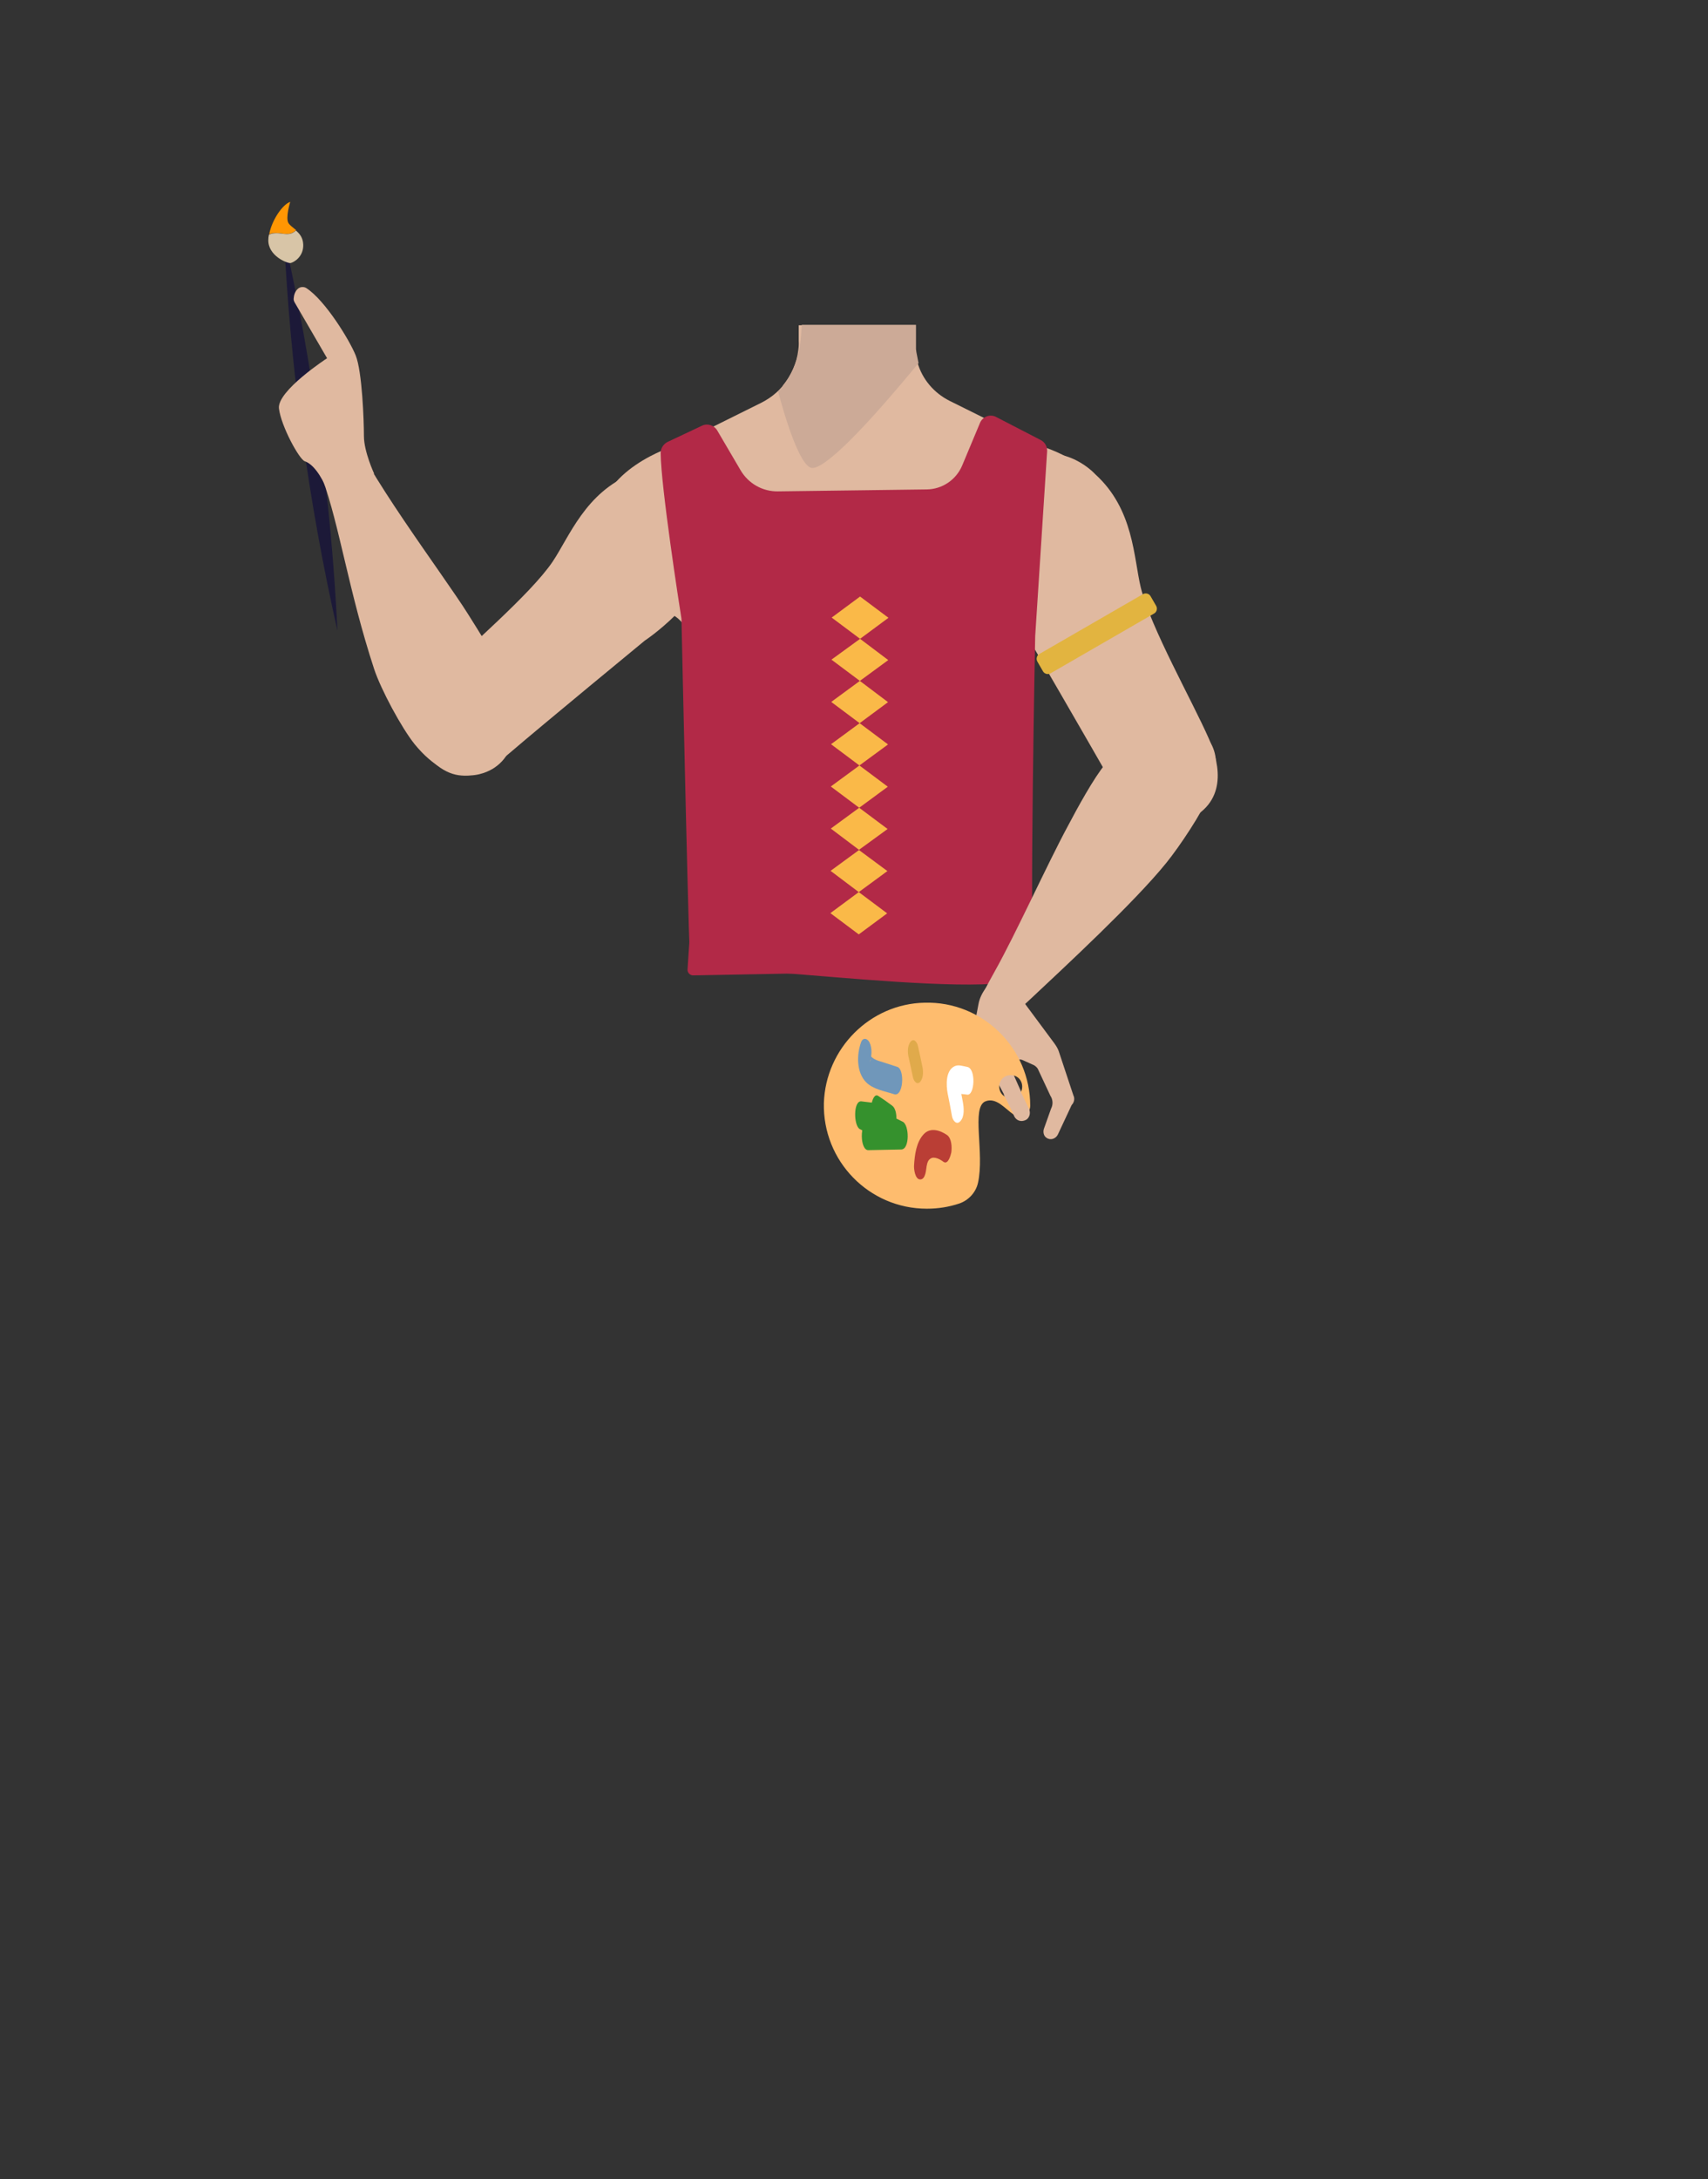 <?xml version="1.0" encoding="utf-8"?>
<!-- Generator: Adobe Illustrator 26.0.3, SVG Export Plug-In . SVG Version: 6.00 Build 0)  -->
<svg version="1.1" id="Layer_1" xmlns="http://www.w3.org/2000/svg" xmlns:xlink="http://www.w3.org/1999/xlink" x="0px" y="0px"
	 viewBox="0 0 788 1005" style="enable-background:new 0 0 788 1005;" xml:space="preserve">
<rect x="0" y="0" width="788" height="1005" fill="#333333" stroke="none"/>
<style type="text/css">
	.st0{fill:#1C1938;}
	.st1{fill:#E0B9A0;}
	.st2{fill:#CCAA97;}
	.st3{fill:#B22947;}
	.st4{fill:#FAB948;}
	.st5{fill:#E2B440;}
	.st6{fill:#FF9603;}
	.st7{fill:#D8C5A7;}
	.st8{fill:#FEBC6E;}
	.st9{fill:#FFFFFF;}
	.st10{fill:#35912D;}
	.st11{fill:#E0AA4B;}
	.st12{fill:#7097BA;}
	.st13{fill:#BA3E35;}
</style>
<g>
	<path class="st0" d="M131,109c13.4,59.7,21.7,120.8,24.7,181.9C142.2,231.2,134,170.2,131,109L131,109z"/>
</g>
<path class="st1" d="M515.6,243c-0.6,38.4-26.2,33.2-36.9,42.3c-12.6,10.8-8.3,50-17.2,64c-2.5,3.8-11.4,10.1-15.8,9.1
	c-12.5-2.9-24-30.7-34.8-37.7c-6.3-4.1-23.6-3.6-30.2,0c-11.2,6.2-22.3,34.9-34.8,37.7c-4.4,1-13.4-5.2-15.8-9.1
	c-8.9-14-4.6-53.2-17.2-64c-10.6-9.1-36.2-3.9-36.9-42.3c-0.4-26.6,35-37.3,35-37.3l40.1-19.9c2.6-1.3,5-2.9,7.1-4.8
	c0.8-0.7,1.6-1.5,2.3-2.3l0.6-0.7v-0.1c3.9-4.7,6.5-10.4,7.2-16.4c0.2-1.4,0.3-2.8,0.2-4.2v-2.8V150h53.6l0.1,5v1.5v3.2
	c0,0.3,0,0.7,0,1l0,0c0,0.6,0.1,1.3,0.2,1.9c0.2,1.5,0.5,3.1,0.9,4.6c2.2,7.7,7.6,14,14.7,17.6l40.5,20.1c1,0.5,2.1,1,3.2,1.3
	C488.8,208.5,516,219.7,515.6,243z"/>
<path class="st2" d="M423.8,167.4l-1,1.2c-5.2,6.3-28.8,35-41.8,44.3c-3.2,2.3-5.7,3.4-7.2,2.7c-6.8-3.3-14.8-35.1-14.8-35.1
	l0.1-0.1c0.6-0.6,1.2-1.2,1.7-1.9c0.3-0.4,0.7-0.8,1-1.3l0.1-0.1c3.3-4.5,5.5-9.7,6.7-15.2c0-0.2,0.1-0.4,0.1-0.6
	c0.3-1.4,0.5-3,0.7-4.8c0.1-0.7,0.1-1.4,0.2-2.2c0.1-1.4,0.2-2.9,0.3-4.5h52.7v0.2v4.3v6.7l0.1,0.8l0.1,0.7l0.9,4.6L423.8,167.4z"/>
<path class="st1" d="M454.2,236.8c-1.2,27.7,17.9,53.5,17.9,53.5s31.3,53.8,41.5,71.9c4.8,8.5,14.5,26.5,36.1,15.1l0,0
	c17.8-9.4,11.8-28.1,8-36.7c-7.7-17.5-26.9-51.3-31.4-69.7c-3.3-13.7-3.2-36.1-21-52.2c0,0-13.2-14.8-31.9-7.6l-0.7,0.3
	C461.9,215.4,454.7,225.4,454.2,236.8L454.2,236.8z"/>
<path class="st1" d="M228,354.1c14.9-9.8,7.9-32.5,5-40.5s-12.4-23-17-30.3c-11.8-18.8-49.1-67.8-55.6-88.6
	c-4.5-14.5-28.9-3.8-28.9-3.8s13.5,19.9,17.3,30c7.8,21.3,12.1,51.9,23.8,87.6c3.1,9.4,12.6,27.1,18.7,34.7
	C208.5,364.2,223.8,356.9,228,354.1z"/>
<path class="st1" d="M332,252.5c-8.3,25.8-34.5,42.9-34.5,42.9s-46.9,38.6-62.3,51.8c-7.3,6.2-22.2,19.3-38,1.5l0,0
	c-13-14.7-1.2-29.9,5.3-36.5c12.9-13.4,42-37.8,52.4-53.1c7.7-11.4,15.2-32.1,36.9-40.7c0,0,17-9.1,31.6,3.9l0.6,0.5
	C332.3,230.1,335.4,241.8,332,252.5z"/>
<path class="st3" d="M317.2,447.1l1.3-19.7h155l2,19.5l-155.7,2.9C318.3,449.8,317.1,448.5,317.2,447.1z"/>
<path class="st3" d="M304.8,208.9c0.1,15.4,8.7,70.9,9.5,75.8c0,0.2,0.1,0.5,0.1,0.7c0.2,8.6,3.7,171.4,4.3,163.2
	c0.6-8.5,160.2,17.5,158.2-2s0.7-153.3,0.7-153.3l5.5-85.2c0.1-2.2-1-4.2-3-5.2l-20.5-10.6c-2.8-1.5-6.3-0.2-7.5,2.8l-8.2,19.6
	c-2.8,6.6-9.2,10.9-16.3,11l-68.7,0.9c-7.1,0.1-13.6-3.6-17.2-9.7l-10.8-18.4c-1.4-2.4-4.5-3.4-7-2.2l-15.9,7.5
	C306,204.8,304.8,206.8,304.8,208.9z"/>
<path class="st1" d="M547.9,334.4c-16.6-5.3-32.5,11.5-37.9,17.9s-13.3,21-17.1,28.2c-9.9,18.3-24.1,49.9-34.1,67.7
	c-6.5,11.8-10.3,17.9-3.7,22.2c6,3.9,16-5.7,19.9-9.3c16.3-15.3,48.5-45.1,63.1-63.2c6-7.4,16.6-23.2,19.9-31.6
	C567.3,342.9,552.7,335.9,547.9,334.4z"/>
<g>
	<g>
		<g>
			<g>
				<g>
					<polygon class="st4" points="409.3,421.2 396.2,430.9 383.1,421.1 396.2,411.4 					"/>
				</g>
			</g>
			<g>
				<g>
					<polygon class="st4" points="409.4,401.7 396.2,411.4 383.2,401.6 396.3,392 					"/>
				</g>
			</g>
			<g>
				<g>
					<polygon class="st4" points="409.5,382.3 396.3,391.9 383.3,382.1 396.4,372.5 					"/>
				</g>
			</g>
			<g>
				<g>
					<polygon class="st4" points="409.6,362.8 396.4,372.5 383.3,362.7 396.5,353 					"/>
				</g>
			</g>
			<g>
				<g>
					<polygon class="st4" points="409.7,343.3 396.5,353 383.4,343.2 396.6,333.5 					"/>
				</g>
			</g>
			<g>
				<g>
					<polygon class="st4" points="409.7,323.8 396.6,333.5 383.5,323.7 396.7,314 					"/>
				</g>
			</g>
			<g>
				<g>
					<polygon class="st4" points="409.8,304.4 396.7,314 383.6,304.2 396.8,294.6 					"/>
				</g>
			</g>
			<g>
				<g>
					<polygon class="st4" points="409.9,284.9 396.8,294.6 383.7,284.8 396.8,275.1 					"/>
				</g>
			</g>
		</g>
	</g>
</g>
<path class="st5" d="M481.2,309.6l-2.6-4.5c-0.7-1.2-0.3-2.8,0.9-3.5l47.8-27.6c1.2-0.7,2.8-0.3,3.5,0.9l2.6,4.5
	c0.7,1.2,0.3,2.8-0.9,3.5l-47.8,27.6C483.5,311.2,481.9,310.8,481.2,309.6z"/>
<path class="st1" d="M150.2,224.4c0,0-4-9.8-9.6-11.7c-2.5-0.8-10.9-16.1-11.9-24.3c-1-8.1,22.2-23.2,22.2-23.2l-15-25.8
	c-0.3-0.6-0.5-1.2-0.4-1.8c0.1-1.2,0.4-3,1.9-4.4c1.1-1,2.8-1.1,4-0.3c8.7,5.7,19.9,24,22.7,31c3,7.5,3.8,30.1,3.8,37.2
	c0,7.2,4.7,17.3,4.7,17.3L150.2,224.4z"/>
<path class="st1" d="M450.8,476.8l4.2,12c0.1,0.2,0.2,0.5,0.2,0.7l9,17.1c0.4,2.3,2.6,3.9,5,3.3c0.4-0.1,0.8-0.3,1.2-0.5
	c1.5-1.1,1.9-3.1,1.2-4.8l-5.3-12c0.1-3,3.2-4.9,5.8-3.6l4.9,2.2c0.7,0.4,1.4,1,1.8,1.7l5.8,12.4c1.2,1.8,1.3,4.1,0.3,6l-3.2,9
	c-0.6,1.5-0.3,3.5,1.1,4.4c1.8,1.3,4.2,0.5,5.2-1.4c0,0,4.3-9.2,5.9-12.6c0.2-0.5,0.5-1.2,1-1.7c0.7-1.1,1-2.5,0.3-3.9l-6.8-20.5
	l0,0c-0.5-1.3-1.2-2.4-2-3.5L464.8,452l-1.2-1.4c-1.8-2.3-5.7,1.4-8.4,4.6c-1.9,2.3-3.3,5.1-3.8,8l-1.1,5.8
	C449.7,471.8,449.9,474.4,450.8,476.8z"/>
<path class="st6" d="M136.6,106.1c-1.4-1.2-2.8-2.1-3.5-3.2c-1.5-2.4,0.8-9.8,0.8-9.8c-3.4,1.1-8.4,8.1-9.7,14.9
	C128.8,106.1,132.8,109.9,136.6,106.1z"/>
<path class="st7" d="M124.1,108.2c-0.2,0.8-0.3,1.5-0.3,2.3c-0.3,7.5,8.8,11,10.2,10.8s6.1-2.8,5.9-8.5c-0.1-3.2-1.7-5.1-3.4-6.5
	C132.8,109.9,128.8,106.1,124.1,108.2z"/>
<path class="st8" d="M380.1,508.7c-0.6,26.8,20.9,48.7,47.5,48.7c5.3,0,10.2-0.8,15-2.4c4.3-1.5,7.6-5.1,8.6-9.5
	c3.1-13.9-3.2-34.8,3.4-37.6c4.9-2,8.9,3.2,12.9,6c3.3,2.3,7.8,0,7.8-4l0,0c0-26.6-22-48.2-48.7-47.5
	C401.4,462.9,380.9,483.5,380.1,508.7z M461,501.1c0-3,2.3-5.3,5.3-5.3s5.3,2.3,5.3,5.3s-2.3,5.3-5.3,5.3S461,504.1,461,501.1z"/>
<path class="st1" d="M463.1,504.8l3.6,7.2c0.4,0.8,0.7,1.7,1.1,2.5c0.7,1.8,2.6,2.9,4.6,2.3c0.4-0.1,0.8-0.3,1.2-0.5
	c1.5-1.1,1.9-3.1,1.2-4.8l-4.5-9.4C467.8,503.2,465.5,503.8,463.1,504.8z"/>
<g>
	<g>
		<path class="st9" d="M446.2,504.8c3.5,0.6,4.2-12.1,0-12.8c-1.8-0.3-4-1.2-5.8-0.3c-4.2,2-3.9,8.8-3.2,12.5c0.7,3.5,1.4,7,2,10.5
			c0.3,1.9,2.1,4.4,3.9,2.3c2-2.2,1.6-6.2,1.1-8.9c-0.5-2.9-1.1-5.6-1.6-8.3c-0.1-0.6-0.1-1.3-0.3-1.9c-0.1-0.2-0.1-0.3-0.1-0.4
			c-0.1,2.2-0.2,4.5-0.3,6.8c0.2-0.1,0.5,0,0.7,0C443.7,504.6,445.1,504.6,446.2,504.8L446.2,504.8z"/>
	</g>
</g>
<g>
	<g>
		<path class="st10" d="M405.2,505.4c-3.2-2.2-4.9,10.2-1.6,12.5c2.1,1.5,4.2,3,6.3,4.4c0.2-4.3,0.5-8.6,0.7-12.8
			c-4.3-0.5-8.8-1.1-13.2-1.6c-3.8-0.4-3.6,11.3-0.7,12.8c6.1,3.1,12.2,6.1,18.4,9.2c0.2-4.3,0.5-8.6,0.7-12.8
			c-5.1,0.1-10.1,0.2-15.2,0.3c-4.1,0.1-3.9,13.1,0,13c5.1-0.1,10.1-0.2,15.2-0.3c4-0.1,3.7-11.3,0.7-12.8
			c-6.1-3.1-12.2-6.1-18.4-9.2c-0.2,4.3-0.5,8.6-0.7,12.8c4.3,0.5,8.8,1.1,13.2,1.6c2.2,0.3,2.7-4.2,2.9-5.6c0.2-2.1,0-5.7-2-7.1
			C409.5,508.3,407.4,506.8,405.2,505.4L405.2,505.4z"/>
	</g>
</g>
<g>
	<g>
		<path class="st11" d="M423.5,482.4c-0.3-1.6-1.8-3.9-3.4-2c-1.6,2-1.4,5.3-0.8,7.6c0.6,2.9,1.3,5.8,1.9,8.8c0.3,1.5,1.8,3.9,3.4,2
			c1.6-2,1.4-5.3,0.8-7.6C424.8,488.3,424.2,485.4,423.5,482.4L423.5,482.4z"/>
	</g>
</g>
<g>
	<g>
		<path class="st12" d="M401.2,490c1-2.9,1.3-6.3,0-9.2c-1-2.1-3.2-2.5-4,0c-2,5.7-2.1,13.7,2.4,18.3c3.3,3.3,8.6,4.1,12.9,5.5
			s5-11.4,1.5-12.6c-2.5-0.8-5-1.6-7.4-2.4c-1.5-0.4-3.2-1-4.3-2c-0.3-0.3-0.5-0.5-0.7-0.8c-0.3-0.3-0.1,0.5,0,0.1
			c0.1-0.6,0.1,1.2,0.1,1.4c-0.1-1.4-0.1,1.5,0,0.3C401.3,491.2,402.3,486.9,401.2,490L401.2,490z"/>
	</g>
</g>
<g>
	<g>
		<path class="st13" d="M435.3,535.8c2.2,1.5,3.4-3.4,3.6-4.4c0.3-2.4,0.2-6.4-2-8c-3.2-2.2-7.7-3.6-10.7-0.4
			c-3.5,3.7-4.2,9.6-4.5,14.5c-0.1,1.4,0.4,6.5,2.9,6.4c2.5,0,2.7-4.8,2.9-6.4c-0.2,3.1-0.1,1.3,0,0.5c0,0,0.1-1.3,0-0.4
			c-0.1,0.8,0.2-0.7,0.2-0.7c0.1-0.5,0.5-2,1.6-2.6C431,533.1,433.9,534.7,435.3,535.8L435.3,535.8z"/>
	</g>
</g>
</svg>
